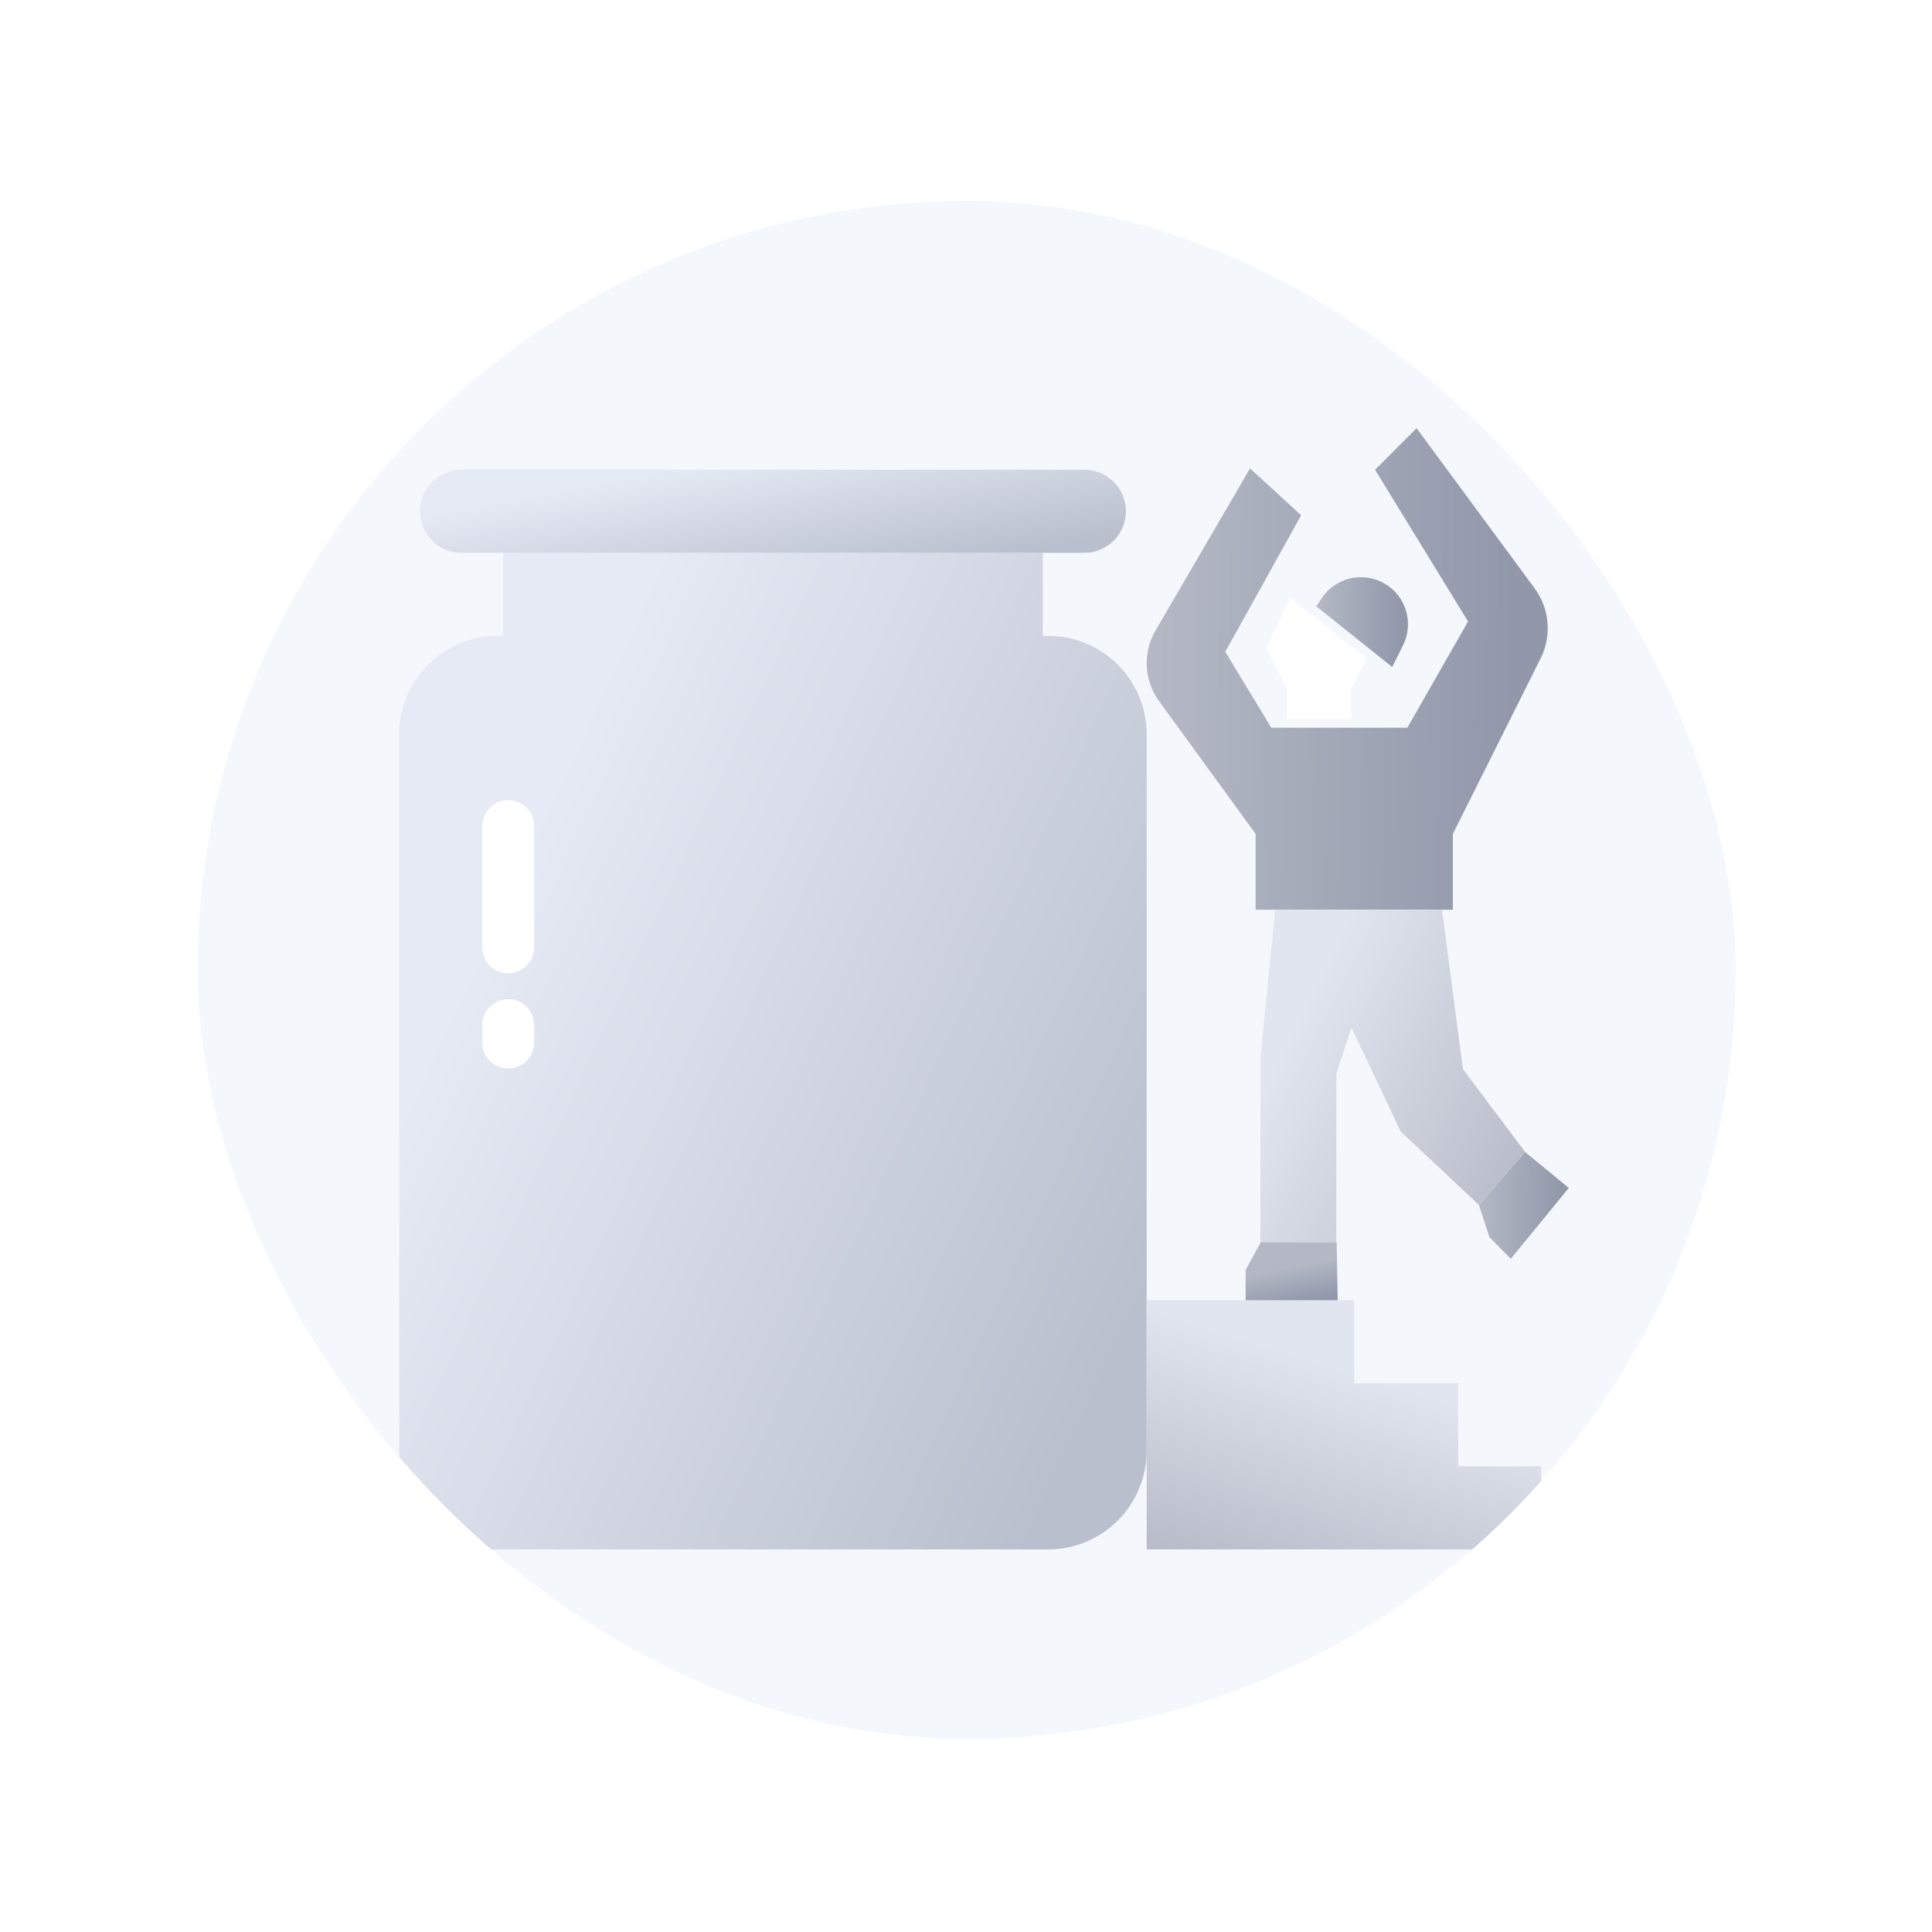 <svg width="201" height="201" viewBox="0 0 201 201" fill="none" xmlns="http://www.w3.org/2000/svg">
<g clip-path="url(#clip0_4805_18236)">
<path d="M180.57 100.911C180.57 112.792 177.976 124.079 173.316 134.219C160.689 161.776 132.862 180.911 100.57 180.911C68.278 180.911 40.451 161.776 27.824 134.219C23.165 124.079 20.57 112.792 20.57 100.911C20.57 56.727 56.386 20.911 100.57 20.911C144.754 20.911 180.57 56.727 180.57 100.911Z" fill="#F4F7FC"/>
<path d="M109.052 66.153H108.495V57.513H52.332V66.153H51.775C49.059 66.153 46.453 67.233 44.532 69.154C42.611 71.075 41.531 73.68 41.531 76.397V150.938C41.531 153.66 42.612 156.27 44.536 158.194C46.461 160.118 49.071 161.199 51.792 161.199H109.035C111.757 161.199 114.367 160.118 116.291 158.194C118.215 156.27 119.296 153.66 119.296 150.938V76.397C119.296 73.68 118.217 71.075 116.296 69.154C114.374 67.233 111.769 66.153 109.052 66.153Z" fill="url(#paint0_linear_4805_18236)"/>
<path d="M112.816 48.872H48.012C45.626 48.872 43.691 50.806 43.691 53.192C43.691 55.578 45.626 57.513 48.012 57.513H112.816C115.202 57.513 117.136 55.578 117.136 53.192C117.136 50.806 115.202 48.872 112.816 48.872Z" fill="url(#paint1_linear_4805_18236)"/>
<path d="M151.699 152.558V143.918H140.898V135.277H119.297V161.199H160.339V152.558H151.699Z" fill="url(#paint2_linear_4805_18236)"/>
<g filter="url(#filter0_d_4805_18236)">
<path d="M136.946 63.079L134.418 68.313L136.578 72.55V75.708H143.261V72.55L144.839 69.393L136.946 63.079Z" fill="url(#paint3_linear_4805_18236)"/>
</g>
<path d="M132.258 75.708H146.418L152.732 64.658L143.058 48.872L147.379 44.552L159.652 61.197C160.42 62.239 160.885 63.472 160.996 64.761C161.107 66.051 160.859 67.346 160.281 68.503L151.154 86.756V94.649H130.633V86.756L120.58 72.936C119.814 71.882 119.371 70.629 119.305 69.328C119.24 68.027 119.554 66.735 120.211 65.61L130.049 48.73L135.368 53.608L127.475 67.815L132.258 75.708Z" fill="url(#paint4_linear_4805_18236)"/>
<path d="M136.945 63.079L137.512 62.229C138.21 61.182 139.285 60.444 140.513 60.168C141.741 59.892 143.028 60.099 144.107 60.746C145.165 61.381 145.944 62.392 146.289 63.576C146.634 64.761 146.519 66.032 145.967 67.136L144.84 69.394L140.892 66.237L136.945 63.079Z" fill="url(#paint5_linear_4805_18236)"/>
<path d="M153.858 125.358L145.715 117.701L140.6 106.9L139.021 111.719V129.208H131.129V110.14L132.662 94.65H150.026L152.196 111.221L158.676 119.861L153.858 125.358Z" fill="url(#paint6_linear_4805_18236)"/>
<path d="M131.173 129.233L129.594 132.121V135.278H139.172L139.065 129.233H131.173Z" fill="url(#paint7_linear_4805_18236)"/>
<path d="M153.859 125.359L154.958 128.713L157.179 130.957L163.212 123.591L158.678 119.861L153.859 125.359Z" fill="url(#paint8_linear_4805_18236)"/>
<line x1="52.872" y1="85.951" x2="52.872" y2="98.552" stroke="white" stroke-width="5.4" stroke-linecap="round"/>
<line x1="52.872" y1="106.652" x2="52.872" y2="108.452" stroke="white" stroke-width="5.4" stroke-linecap="round"/>
</g>
<defs>
<filter id="filter0_d_4805_18236" x="120.018" y="50.479" width="33.822" height="36.029" filterUnits="userSpaceOnUse" color-interpolation-filters="sRGB">
<feFlood flood-opacity="0" result="BackgroundImageFix"/>
<feColorMatrix in="SourceAlpha" type="matrix" values="0 0 0 0 0 0 0 0 0 0 0 0 0 0 0 0 0 0 127 0" result="hardAlpha"/>
<feOffset dx="-2.7" dy="-0.9"/>
<feGaussianBlur stdDeviation="5.85"/>
<feColorMatrix type="matrix" values="0 0 0 0 0.58 0 0 0 0 0.597 0 0 0 0 0.642 0 0 0 0.51 0"/>
<feBlend mode="normal" in2="BackgroundImageFix" result="effect1_dropShadow_4805_18236"/>
<feBlend mode="normal" in="SourceGraphic" in2="effect1_dropShadow_4805_18236" result="shape"/>
</filter>
<linearGradient id="paint0_linear_4805_18236" x1="59.608" y1="77.039" x2="130.763" y2="110.098" gradientUnits="userSpaceOnUse">
<stop stop-color="#E6EAF5"/>
<stop offset="1" stop-color="#B9BFCC"/>
</linearGradient>
<linearGradient id="paint1_linear_4805_18236" x1="60.764" y1="50.499" x2="63.608" y2="65.477" gradientUnits="userSpaceOnUse">
<stop stop-color="#E6EAF5"/>
<stop offset="1" stop-color="#B9BFCC"/>
</linearGradient>
<linearGradient id="paint2_linear_4805_18236" x1="131.172" y1="139.501" x2="124.17" y2="161.766" gradientUnits="userSpaceOnUse">
<stop stop-color="#E1E5EF"/>
<stop offset="1" stop-color="#B8BDC9"/>
</linearGradient>
<linearGradient id="paint3_linear_4805_18236" x1="139.629" y1="63.079" x2="142.872" y2="80.101" gradientUnits="userSpaceOnUse">
<stop offset="0.161" stop-color="white"/>
</linearGradient>
<linearGradient id="paint4_linear_4805_18236" x1="156.988" y1="99.171" x2="119.895" y2="98.626" gradientUnits="userSpaceOnUse">
<stop stop-color="#9198AA"/>
<stop offset="1" stop-color="#B4B8C4"/>
</linearGradient>
<linearGradient id="paint5_linear_4805_18236" x1="145.562" y1="70.237" x2="137.083" y2="70.085" gradientUnits="userSpaceOnUse">
<stop stop-color="#9198AA"/>
<stop offset="1" stop-color="#B4B8C4"/>
</linearGradient>
<linearGradient id="paint6_linear_4805_18236" x1="137.532" y1="101.158" x2="162.171" y2="113.324" gradientUnits="userSpaceOnUse">
<stop stop-color="#E1E5EF"/>
<stop offset="1" stop-color="#B8BDC9"/>
</linearGradient>
<linearGradient id="paint7_linear_4805_18236" x1="136.099" y1="135.3" x2="135.374" y2="131.624" gradientUnits="userSpaceOnUse">
<stop stop-color="#9198AA"/>
<stop offset="1" stop-color="#B4B8C4"/>
</linearGradient>
<linearGradient id="paint8_linear_4805_18236" x1="162.308" y1="131.959" x2="153.993" y2="131.835" gradientUnits="userSpaceOnUse">
<stop stop-color="#9198AA"/>
<stop offset="1" stop-color="#B4B8C4"/>
</linearGradient>
<clipPath id="clip0_4805_18236">
<rect x="20.57" y="20.911" width="160" height="160" rx="80" fill="white"/>
</clipPath>
</defs>
</svg>
